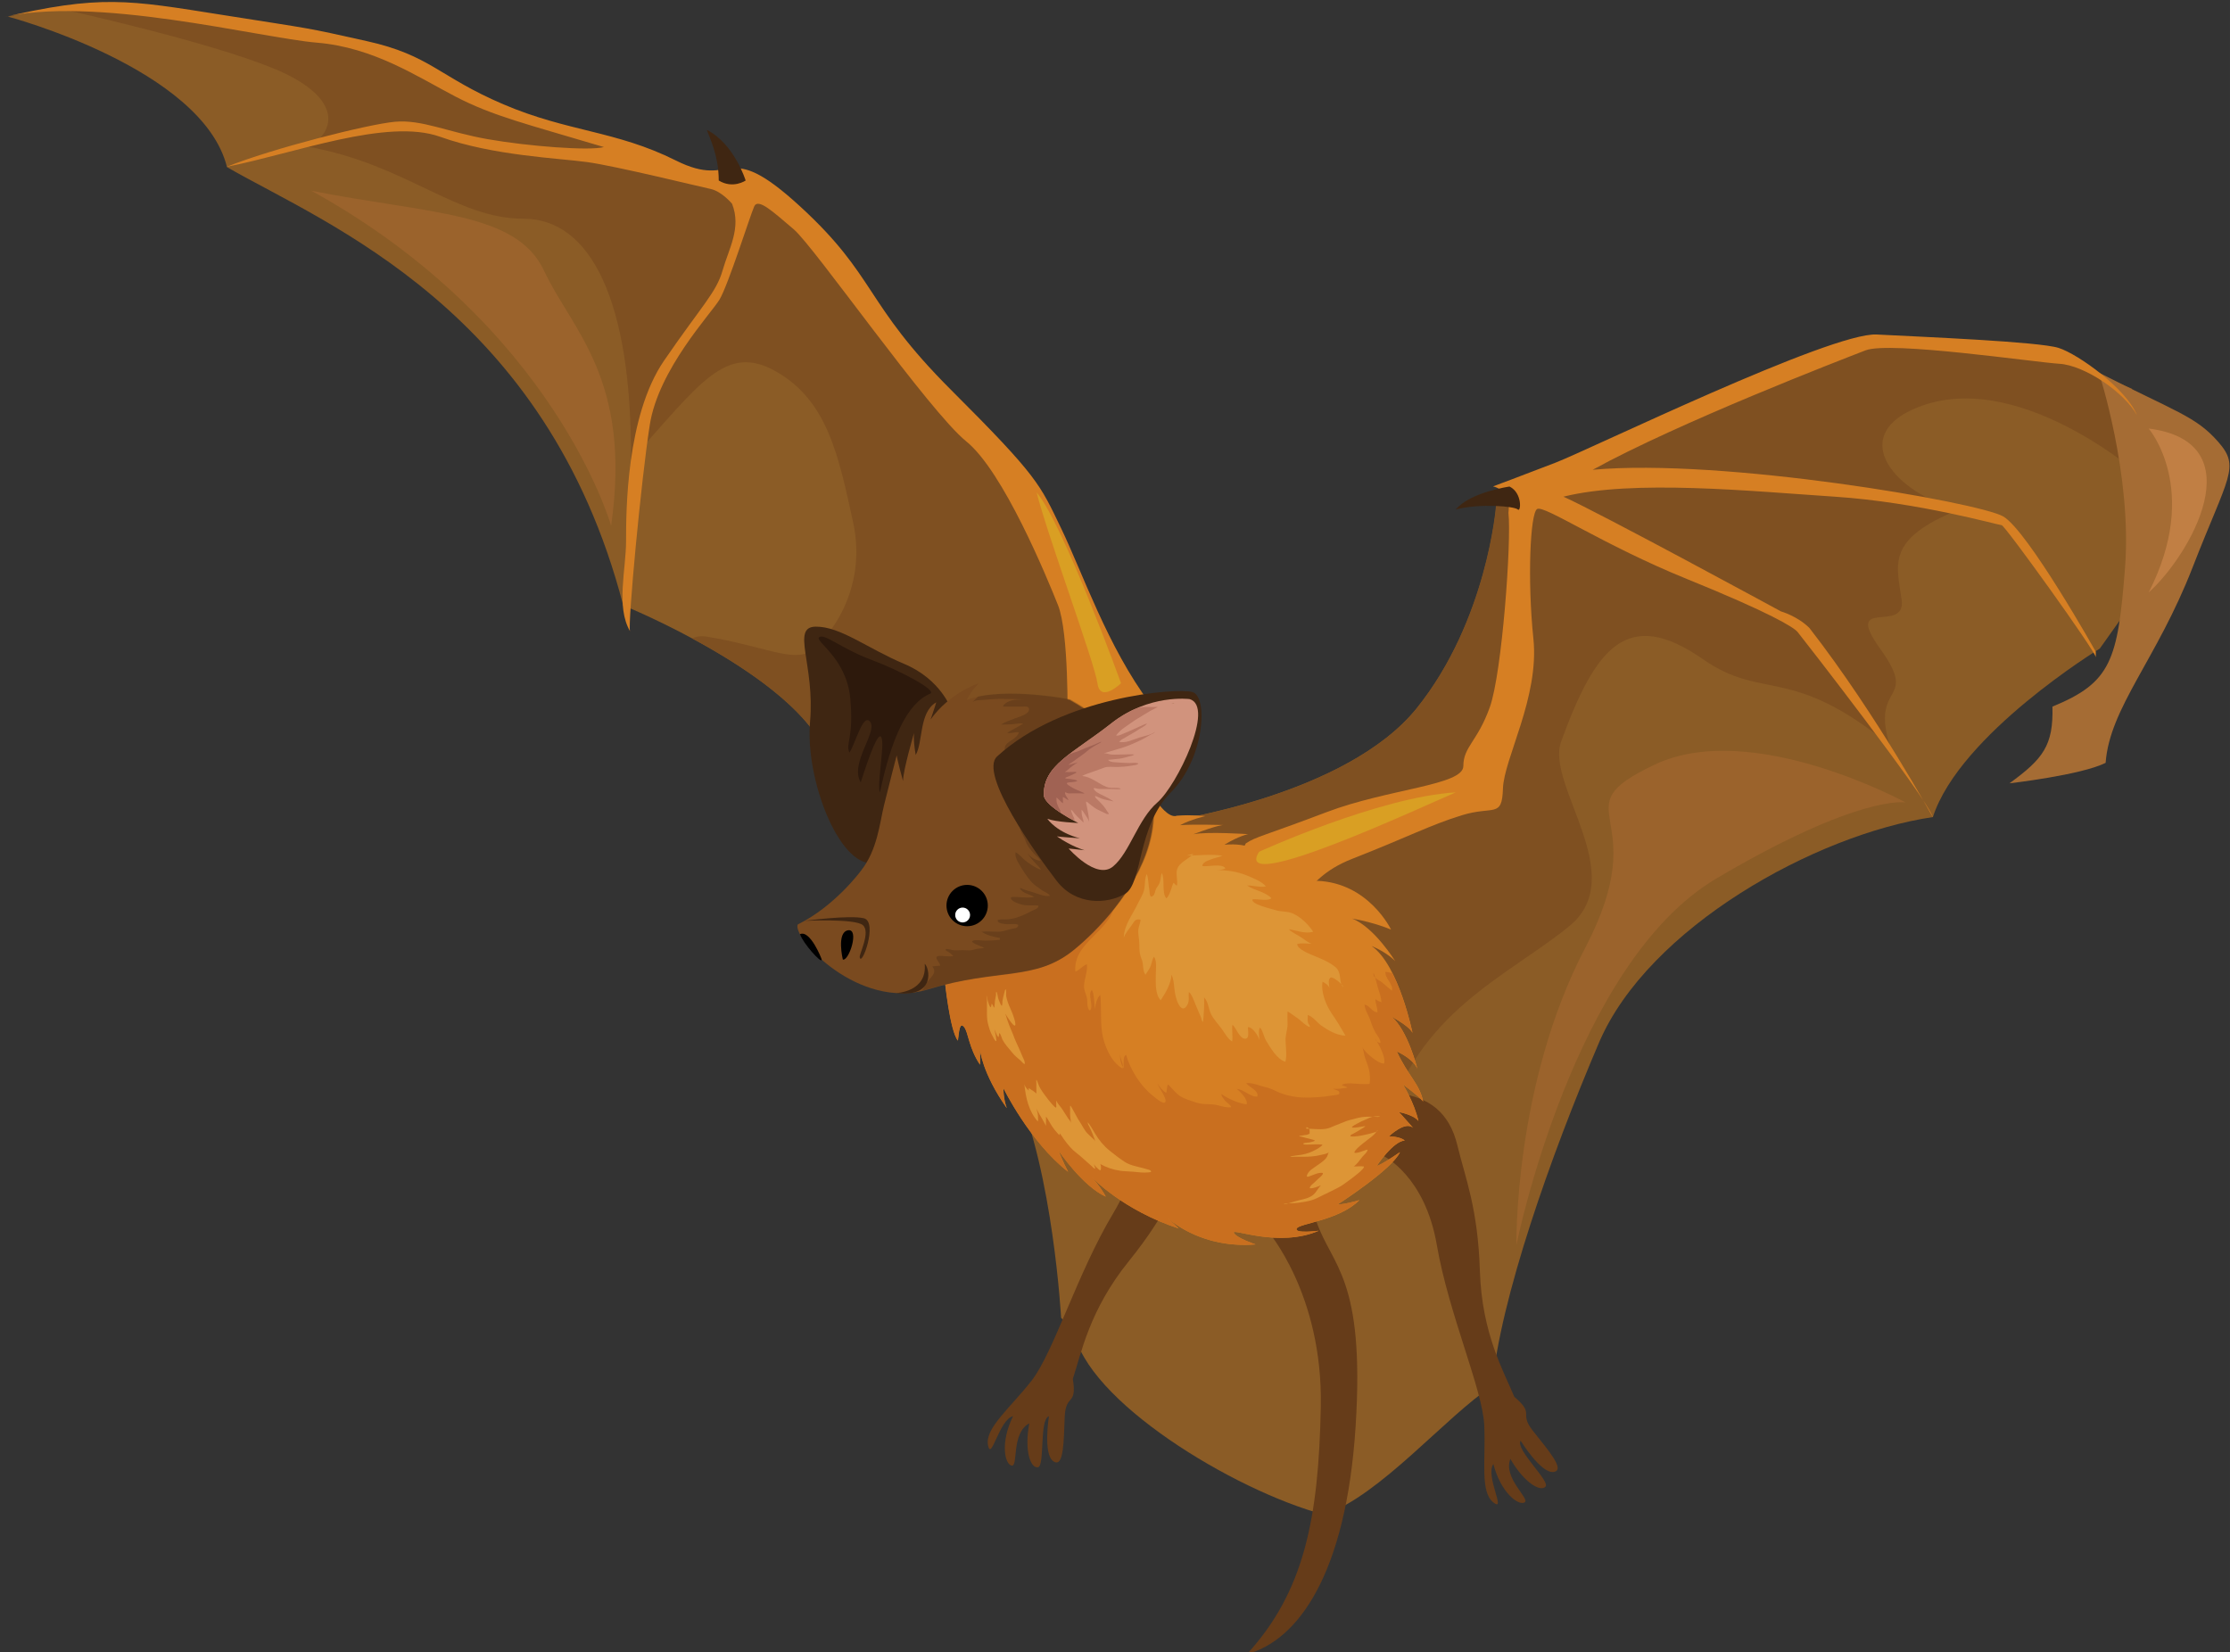 <?xml version="1.0" encoding="UTF-8" standalone="no"?>
<svg
   xmlns:dc="http://purl.org/dc/elements/1.1/"
   xmlns:cc="http://creativecommons.org/ns#"
   xmlns:rdf="http://www.w3.org/1999/02/22-rdf-syntax-ns#"
   xmlns:svg="http://www.w3.org/2000/svg"
   xmlns="http://www.w3.org/2000/svg"
   xmlns:sodipodi="http://sodipodi.sourceforge.net/DTD/sodipodi-0.dtd"
   xmlns:inkscape="http://www.inkscape.org/namespaces/inkscape"
   version="1.1"
   id="svg833"
   xml:space="preserve"
   width="109.406mm"
   height="81.053mm"
   viewBox="0 0 413.501 306.342"
   sodipodi:docname="bat.svg"
   inkscape:version="1.0.2-2 (e86c870879, 2021-01-15)"><rect x="0" y="0" width="413.501" height="306.342" fill="#333333" stroke="none"/><defs
     id="defs837"><clipPath
       clipPathUnits="userSpaceOnUse"
       id="clipPath851"><path
         d="M 0,1275.07 H 1064 V 0 H 0 Z"
         id="path849" /></clipPath><clipPath
       clipPathUnits="userSpaceOnUse"
       id="clipPath859"><path
         d="M 73.535,1204.75 H 1034.77 V 96.049 H 73.535 Z"
         id="path857" /></clipPath><clipPath
       clipPathUnits="userSpaceOnUse"
       id="clipPath887"><path
         d="M 510.829,1146.16 H 671.682 V 774.541 H 510.829 Z"
         id="path885" /></clipPath><clipPath
       clipPathUnits="userSpaceOnUse"
       id="clipPath911"><path
         d="M 665.585,1165.38 H 917.66 V 548.678 H 665.585 Z"
         id="path909" /></clipPath><clipPath
       clipPathUnits="userSpaceOnUse"
       id="clipPath1627"><path
         d="m 647.179,380.729 h 65.637 v -83.728 h -65.637 z"
         id="path1625" /></clipPath><clipPath
       clipPathUnits="userSpaceOnUse"
       id="clipPath1979"><path
         d="M 114.771,931.044 H 242.07 V 534.772 H 114.771 Z"
         id="path1977" /></clipPath><clipPath
       clipPathUnits="userSpaceOnUse"
       id="clipPath1995"><path
         d="M 229.294,772.883 H 305.26 V 291.643 H 229.294 Z"
         id="path1993" /></clipPath><clipPath
       clipPathUnits="userSpaceOnUse"
       id="clipPath2011"><path
         d="M 80.069,597.075 H 133.612 V 359.245 H 80.069 Z"
         id="path2009" /></clipPath></defs><sodipodi:namedview
     pagecolor="#ffffff"
     bordercolor="#666666"
     borderopacity="1"
     objecttolerance="10"
     gridtolerance="10"
     guidetolerance="10"
     inkscape:pageopacity="0"
     inkscape:pageshadow="2"
     inkscape:window-width="1920"
     inkscape:window-height="1017"
     id="namedview835"
     showgrid="false"
     inkscape:zoom="0.5647192"
     inkscape:cx="674.64033"
     inkscape:cy="654.05728"
     inkscape:window-x="-8"
     inkscape:window-y="-8"
     inkscape:window-maximized="1"
     inkscape:current-layer="g873"
     inkscape:document-rotation="0"
     units="mm" /><g
     id="g841"
     inkscape:groupmode="layer"
     inkscape:label="Bat animal "
     transform="matrix(1.333,0,0,-1.333,-34.693,1688.191)"><g
       id="g845"><g
         id="g847"
         clip-path="url(#clipPath851)"
         style="opacity:1"><g
           id="g853"><g
             id="g875"><g
               clip-path="url(#clipPath859)"
               opacity="0.5"
               id="g873" /></g></g><g
           id="g1545"
           transform="matrix(0.494,0,0,0.494,27.116,1264.154)"><path
             d="m 0,0 c 0,0 54.808,-14.548 61.713,-42.393 27.845,-16.038 89.931,-40.098 111.571,-123.409 0,0 48.37,-19.601 57.28,-41.876 8.91,-22.276 79.747,15.525 79.747,15.525 0,0 -6.682,39.719 -29.849,64.891 -23.166,25.169 -51.445,60.903 -59.7,71.504 -11.103,12.032 -18.376,10.025 -18.376,10.025 0,0 -19.046,0.891 -30.407,8.909 -31.41,9.802 -37.88,12.427 -55.467,21.383 C 106.488,-10.761 93.345,-6.53 63.495,-1.85 33.646,2.827 14.917,3.409 0,0"
             style="fill:#8b5c26;fill-opacity:1;fill-rule:nonzero;stroke:none"
             id="path1547" /></g><g
           id="g1549"
           transform="matrix(0.494,0,0,0.494,165.608,1201.312)"><path
             d="m 0,0 c -23.166,25.169 -51.445,60.902 -59.7,71.503 -11.103,12.033 -18.376,10.025 -18.376,10.025 0,0 -19.046,0.891 -30.407,8.91 -31.41,9.801 -37.88,12.427 -55.467,21.382 -10.024,4.681 -23.167,8.912 -53.017,13.592 -19.272,3.021 -33.892,4.322 -45.859,3.955 l 0.249,-0.646 c 0,0 38.498,-8.504 57.04,-16.109 18.542,-7.61 18.411,-17.073 9.919,-22.088 27.641,-5.013 41.427,-20.228 60.446,-20.228 19.017,0 30.565,-23.231 30.292,-67.968 19.628,21.85 26.762,33.068 41.024,24.845 14.262,-8.222 17.416,-23.434 21.545,-42.454 4.128,-19.018 -7.085,-32.805 -11.937,-36.132 -4.854,-3.328 -13.307,1.388 -29.286,4.021 -1.538,0.255 -2.921,0.063 -4.166,-0.481 14.518,-7.822 32.679,-19.736 37.803,-32.543 8.909,-22.276 79.746,15.524 79.746,15.524 0,0 -6.682,39.72 -29.849,64.892"
             style="fill:#7f5021;fill-opacity:1;fill-rule:nonzero;stroke:none"
             id="path1551" /></g><g
           id="g1553"
           transform="matrix(0.494,0,0,0.494,174.518,1166.221)"><path
             d="m 0,0 c 0,0 0.445,24.727 -2.673,32.524 -3.118,7.795 -15.37,37.647 -25.84,46.11 -10.469,8.464 -42.77,54.798 -48.56,59.699 -5.793,4.901 -10.025,8.91 -11.139,6.46 -1.114,-2.449 -7.351,-22.276 -9.802,-26.285 -2.449,-4.009 -17.151,-19.602 -19.602,-35.196 -2.45,-15.594 -6.238,-56.135 -5.57,-58.14 -4.008,6.907 -1.113,17.374 -1.113,25.395 0,8.021 0,35.194 10.693,50.789 10.693,15.593 14.702,19.156 16.483,25.395 1.782,6.236 5.346,11.951 2.674,18.784 0,0 -2.897,3.49 -6.014,4.161 -3.119,0.665 -26.731,6.458 -34.752,7.572 -8.018,1.114 -26.508,1.782 -41.432,7.127 -14.925,5.348 -40.988,-4.677 -60.145,-8.463 12.697,5.122 39.874,12.029 47.448,12.697 7.573,0.668 14.702,-2.898 26.062,-4.902 11.361,-2.004 28.736,-3.341 32.747,-2.227 -21.609,6.461 -31.188,8.688 -41.88,14.258 -10.692,5.568 -22.943,13.81 -38.982,15.146 -16.04,1.336 -63.264,13.589 -89.327,6.907 28.514,6.682 36.087,5.122 62.818,0.89 26.731,-4.234 22.499,-3.34 40.542,-7.352 18.044,-4.008 20.271,-10.023 38.537,-17.82 18.267,-7.798 31.633,-7.352 48.561,-15.816 16.931,-8.465 13.366,6.908 34.975,-12.92 21.605,-19.824 17.969,-27.176 42.51,-51.68 C -8.241,68.609 -7.796,66.604 -1.783,54.13 4.232,41.655 11.329,20.712 23.212,4.835 19.38,-3.563 3.788,-11.806 0,0"
             style="fill:#d67f23;fill-opacity:1;fill-rule:nonzero;stroke:none"
             id="path1555" /></g><g
           id="g1557"
           transform="matrix(0.494,0,0,0.494,188.598,1152.251)"><path
             d="m 0,0 c 0,0 50.119,7.127 69.946,31.854 19.825,24.728 22.29,56.899 22.29,56.899 l 75.946,35.323 c 0,0 17.376,12.923 38.538,10.693 21.163,-2.227 45.442,-4.9 45.442,-4.9 l 19.054,-8.146 6.786,-50.887 -15.815,-22.273 c 0,0 -39.43,-24.059 -47.001,-47.449 -33.192,-4.899 -80.194,-31.188 -94.005,-63.484 -13.813,-32.302 -27.845,-72.398 -30.073,-96.679 -13.367,-8.909 -31.186,-30.52 -47.224,-36.31 -25.841,6.906 -67.274,32.298 -70.615,51.902 l -3.566,3.564 c 0,0 -2.226,40.767 -12.92,64.823 C -35.642,-53.462 0,0 0,0"
             style="fill:#8b5c26;fill-opacity:1;fill-rule:nonzero;stroke:none"
             id="path1559" /></g><g
           id="g1561"
           transform="matrix(0.494,0,0,0.494,292.077,1209.496)"><path
             d="m 0,0 c 28.668,13.012 64.66,-19.018 64.66,-19.018 l 0.267,0.312 -3.268,24.501 -19.054,8.147 c 0,0 -24.279,2.672 -45.442,4.9 C -23.999,21.071 -41.375,8.149 -41.375,8.149 l -75.945,-35.323 c 0,0 -2.466,-32.171 -22.29,-56.9 -19.827,-24.726 -69.947,-31.853 -69.947,-31.853 0,0 -2.121,-3.184 -5.425,-8.287 11.807,-19.521 28.816,-46.036 30.091,-48.778 1.956,-4.213 27.01,-61.278 36.309,-28.874 9.3,32.404 34.398,42.161 51.83,56.311 17.432,14.151 -6.675,39.851 -2.223,52.036 9.627,26.333 18.512,38.179 40.022,23.154 16.761,-11.709 24.722,-1.425 52.508,-24.118 -5.496,17.722 8.347,11.756 -2.587,26.969 -10.936,15.216 7.367,4.038 5.94,14.021 -1.428,9.985 -4.412,16.934 15.919,25.237 C -5.353,-23.281 -17.529,-7.958 0,0"
             style="fill:#7f5021;fill-opacity:1;fill-rule:nonzero;stroke:none"
             id="path1563" /></g><g
           id="g1565"
           transform="matrix(0.494,0,0,0.494,218.527,1105.625)"><path
             d="m 0,0 c 0,0 11.564,-5.538 14.906,-24.949 3.341,-19.407 12.918,-40.791 13.365,-50.816 0.445,-10.024 -1.226,-18.711 2.562,-21.718 3.786,-3.006 -2.34,7.462 0,10.802 2.116,-8.131 7.128,-11.805 8.798,-10.802 1.672,1 -6.126,6.795 -4.009,12.252 4.009,-6.905 8.576,-9.357 9.912,-7.795 1.337,1.556 -8.575,10.466 -7.016,12.917 0,0 5.68,-9.245 9.244,-8.799 3.564,0.445 -1.671,6.348 -5.791,11.585 -4.121,5.234 0.797,4.464 -5.235,9.579 -2.895,7.016 -9.134,17.706 -9.691,35.417 -0.557,17.709 -4.12,26.176 -6.348,35.419 C 18.47,12.336 12.677,16.57 4.325,17.684 -4.028,18.798 -5.884,7.378 0,0"
             style="fill:#663c19;fill-opacity:1;fill-rule:nonzero;stroke:none"
             id="path1567" /></g><g
           id="g1569"
           transform="matrix(0.494,0,0,0.494,183.36,1111.855)"><path
             d="m 0,0 c 0,0 5.144,-11.746 -4.993,-28.631 -10.137,-16.885 -16.839,-39.334 -23.047,-47.223 -6.205,-7.884 -13.142,-13.374 -12.236,-18.121 0.906,-4.754 3.099,7.176 7.052,8.18 -3.705,-7.538 -2.305,-13.597 -0.385,-13.927 1.92,-0.332 -0.206,9.145 4.959,11.896 -1.47,-7.848 0.39,-12.684 2.421,-12.377 2.03,0.311 0.337,13.531 3.114,14.372 0,0 -1.726,-10.712 1.262,-12.7 2.991,-1.992 2.878,5.9 3.174,12.552 0.297,6.659 3.518,2.867 2.288,10.678 2.387,7.205 4.641,19.373 15.779,33.153 11.139,13.783 13.963,22.52 18.309,30.978 4.347,8.461 2.722,15.446 -2.878,21.739 C 9.216,16.866 0.356,9.431 0,0"
             style="fill:#663c19;fill-opacity:1;fill-rule:nonzero;stroke:none"
             id="path1571" /></g><g
           id="g1573"
           transform="matrix(0.494,0,0,0.494,202.274,1095.346)"><path
             d="m 0,0 c 0,0 15.74,-17.823 15.146,-49.603 -0.592,-31.778 -4.75,-52.273 -20.791,-69.796 14.257,3.862 27.921,22.277 30.594,64.155 2.673,41.878 -6.658,45.009 -11.053,57.701 C 9.505,15.146 0,0 0,0"
             style="fill:#663c19;fill-opacity:1;fill-rule:nonzero;stroke:none"
             id="path1575" /></g><g
           id="g1577"
           transform="matrix(0.494,0,0,0.494,317.992,1214.622)"><path
             d="M 0,0 C 0,0 9.382,-28.665 7.365,-54.872 5.35,-81.079 3.439,-87.257 -13.08,-94.035 c 0.288,-10.944 -2.594,-14.689 -12.097,-21.601 0,0 20.16,2.305 27.072,5.762 1.153,15.55 14.399,29.086 24.478,55.002 10.079,25.919 13.535,28.226 7.199,35.423 C 27.237,-12.249 21.766,-11.096 0,0"
             style="fill:#a56c34;fill-opacity:1;fill-rule:nonzero;stroke:none"
             id="path1579" /></g><g
           id="g1581"
           transform="matrix(0.494,0,0,0.494,199.329,1149.141)"><path
             d="m 0,0 c 0,0 -7.781,-12.792 7.516,-18.462 9.099,-2.899 6.594,7.913 22.42,14.11 15.824,6.197 21.892,9.497 30.858,12.265 8.967,2.773 11.341,-0.92 11.605,7.521 0.264,8.436 10.288,25.712 8.573,42.197 -1.714,16.483 -0.923,35.341 1.053,36.527 1.979,1.19 18.538,-10.116 42.15,-19.695 23.612,-9.579 30.073,-13.588 31.186,-14.925 1.114,-1.336 36.31,-46.558 38.093,-52.125 0.223,-0.669 -15.37,28.29 -34.752,53.239 -3.341,3.34 -8.019,4.677 -8.019,4.677 0,0 -51.234,27.848 -61.258,32.301 19.601,4.9 52.793,1.559 76.405,0 23.613,-1.559 46.111,-8.021 47.003,-8.021 0.891,0 26.507,-35.638 26.507,-37.2 v 1.562 c 0,0 -19.156,34.08 -26.062,38.09 -6.904,4.01 -79.078,16.485 -115.612,13.144 24.282,13.363 69.946,30.963 76.851,33.635 6.907,2.673 47.449,-3.34 54.578,-3.785 7.128,-0.446 18.265,-8.021 21.83,-14.48 -2.896,7.35 -16.485,17.181 -22.054,18.947 -5.568,1.768 -38.314,3.104 -51.234,3.775 -12.92,0.666 -80.639,-32.301 -90.44,-36.088 -9.801,-3.788 -17.597,-6.683 -17.597,-6.683 0,0 5.233,-0.891 4.342,-7.463 C 74.833,85.156 72.16,48.067 68.709,38.375 65.255,28.687 61.246,27.239 61.246,21.779 61.246,16.324 40.194,15.434 22.598,8.749 4.999,2.067 2.909,1.945 0,0"
             style="fill:#d67f23;fill-opacity:1;fill-rule:nonzero;stroke:none"
             id="path1583" /></g><g
           id="g1585"
           transform="matrix(0.494,0,0,0.494,157.449,1130.235)"><path
             d="m 0,0 c 0,0 1.419,-14.429 3.715,-17.271 0.328,2.952 0.548,5.248 1.749,3.828 1.203,-1.423 1.312,-5.904 4.481,-10.605 v 4.264 c 0,0 0.547,-6.559 7.541,-16.505 -0.982,2.513 -0.982,5.683 -0.982,5.683 0,0 7.433,-15.194 18.254,-23.61 -1.313,2.405 -2.733,6.01 -2.733,6.01 0,0 6.776,-10.053 13.334,-13.006 -1.421,2.733 -3.935,5.466 -3.935,5.466 0,0 8.746,-9.291 24.484,-14.43 l -3.496,3.28 c 0,0 9.07,-9.073 25.137,-7.76 0,0 -5.388,1.774 -6.131,3.257 -0.741,1.483 12.625,-4.305 23.911,0.592 0,0 -6.831,-0.891 -6.237,0.594 0.593,1.486 11.879,2.228 17.671,8.019 -4.604,-1.334 -6.088,-1.185 -6.088,-1.185 0,0 15.297,9.803 17.524,14.702 -5.643,-3.862 -6.535,-3.862 -6.535,-3.862 0,0 4.606,6.979 7.871,7.129 -1.336,1.187 -4.454,1.187 -4.454,1.187 0,0 4.604,4.454 6.831,2.376 -3.267,3.713 -4.011,4.455 -4.011,4.455 0,0 4.159,-0.742 5.495,-2.523 -1.189,5.195 -4.306,10.247 -4.306,10.247 0,0 4.306,-3.117 5.643,-4.752 -1.04,5.048 -4.306,7.278 -7.425,14.109 5.049,-2.379 5.792,-4.903 5.792,-4.903 0,0 -2.673,10.842 -7.278,14.702 5.941,-3.267 5.941,-4.753 5.941,-4.753 0,0 -3.863,19.305 -11.584,24.653 4.603,-1.931 6.682,-4.307 6.682,-4.307 0,0 -5.938,9.653 -12.177,12.029 6.684,-1.186 10.989,-3.121 10.989,-3.121 0,0 -6.295,13.235 -20.893,13.745 -14.598,0.514 -11.778,11.354 -26.034,10.167 4.158,2.524 6.683,2.971 6.683,2.971 0,0 -11.349,0.776 -15.411,-0.022 6.94,2.631 8.414,2.598 8.414,2.598 0,0 -8.597,0.246 -12.161,-0.052 2.972,1.632 7.125,2.56 7.125,2.56 0,0 -3.907,0.442 -8.015,0.115 -2.377,-0.89 -5.493,3.754 -5.493,3.754 z"
             style="fill:#d67f23;fill-opacity:1;fill-rule:nonzero;stroke:none"
             id="path1587" /></g><g
           id="g1589"
           transform="matrix(0.494,0,0,0.494,217.552,1121.605)"><path
             d="M 0,0 C -0.147,0.244 -0.284,0.467 -0.41,0.655 -0.353,0.381 -0.196,0.173 0,0"
             style="fill:#c96f1f;fill-opacity:1;fill-rule:nonzero;stroke:none"
             id="path1591" /></g><g
           id="g1593"
           transform="matrix(0.494,0,0,0.494,181.821,1120.074)"><path
             d="M 0,0 C -0.097,-1.194 0.122,-3.021 0.817,-4.148 0.894,-2.777 -0.137,-1.437 0,0"
             style="fill:#c96f1f;fill-opacity:1;fill-rule:nonzero;stroke:none"
             id="path1595" /></g><g
           id="g1597"
           transform="matrix(0.494,0,0,0.494,222.504,1122.747)"><path
             d="M 0,0 C 0.011,-0.061 0.02,-0.1 0.02,-0.1 0.02,-0.1 0.018,-0.065 0,0"
             style="fill:#c96f1f;fill-opacity:1;fill-rule:nonzero;stroke:none"
             id="path1599" /></g><g
           id="g1601"
           transform="matrix(0.494,0,0,0.494,220.754,1106.198)"><path
             d="m 0,0 c -5.644,-3.862 -6.535,-3.862 -6.535,-3.862 0,0 4.605,6.979 7.871,7.129 C 0,4.454 -3.118,4.454 -3.118,4.454 c 0,0 4.603,4.454 6.831,2.376 -3.268,3.713 -4.011,4.455 -4.011,4.455 0,0 4.158,-0.742 5.495,-2.523 -1.189,5.195 -4.306,10.247 -4.306,10.247 0,0 4.306,-3.117 5.643,-4.752 -1.04,5.048 -4.306,7.278 -7.426,14.109 5.05,-2.38 5.792,-4.903 5.792,-4.903 0,0 -2.672,10.842 -7.277,14.702 5.086,-2.796 5.815,-4.284 5.921,-4.653 -0.2,0.967 -2.087,9.784 -5.661,16.871 -0.619,0.158 -1.255,0.291 -1.921,0.403 -0.322,-1.766 2.39,-3.629 1.79,-5.36 -0.951,0.749 -1.807,1.608 -2.773,2.361 -0.515,0.403 -1.37,0.782 -1.917,1.307 0.252,-0.886 0.463,-1.808 0.717,-2.66 0.446,-1.488 0.92,-2.667 1.047,-4.216 -0.597,0.179 -1.227,0.46 -1.713,0.865 -0.02,-1.221 0.618,-2.405 0.582,-3.718 -1.577,0.003 -2.172,2.012 -3.657,2.149 0.164,-1.622 1.264,-3.129 1.746,-4.664 0.379,-1.208 0.793,-2.206 1.429,-3.307 0.4,-0.691 1.492,-1.973 1.295,-2.838 -0.366,0.092 -0.724,0.255 -0.992,0.495 1.037,-1.731 2.471,-4.614 2.067,-6.243 -1.491,-0.304 -5.683,3.283 -6.213,4.727 0.369,-0.782 0.428,-1.638 0.64,-2.469 0.329,-1.294 0.925,-2.496 1.251,-3.785 0.334,-1.313 0.423,-2.872 0.22,-4.222 -0.771,-0.117 -1.605,-0.042 -2.39,-0.042 -1.341,0 -4.306,0.563 -5.447,-0.275 0.446,-0.315 1.214,-0.351 1.544,-0.754 -1.334,-0.215 -2.647,-0.412 -4.005,-0.313 0.597,-0.358 2.071,-0.411 1.747,-1.356 -0.157,-0.453 -1.41,-0.428 -1.974,-0.525 -2.62,-0.455 -5.246,-0.623 -7.893,-0.589 -2.622,0.034 -5.804,0.72 -8.119,1.9 -0.935,0.474 -1.832,0.804 -2.855,1.043 -1.73,0.403 -3.58,1.328 -5.385,1.098 0.788,-1.052 3.749,-2.131 3.142,-3.758 -1.816,-0.223 -3.808,2.041 -5.788,2.148 1.004,-0.757 3.202,-2.942 2.812,-4.336 -2.206,0.184 -5.391,1.654 -7.146,2.918 0.042,-0.713 0.616,-1.322 1.047,-1.865 0.41,-0.513 1.641,-1.257 1.741,-1.839 -0.956,-0.27 -2.691,0.233 -3.632,0.492 -2.003,0.556 -4.118,0.09 -6.132,0.771 -1.421,0.481 -3.225,0.967 -4.484,1.756 -1.428,0.895 -2.327,2.195 -3.503,3.353 -0.433,-0.288 -0.281,-1.747 -0.564,-2.329 -0.753,0.28 -2.091,1.876 -2.434,2.662 0.108,-0.96 3.093,-4.727 2.064,-5.416 -0.699,-0.467 -3.089,1.69 -3.64,2.133 -3.29,2.641 -6.133,7.21 -7.25,11.262 -1.06,-0.237 -0.598,-2.878 -0.738,-3.73 -0.081,0.101 -0.155,0.218 -0.225,0.333 -0.008,-0.138 -0.014,-0.277 -0.049,-0.419 -3.295,1.753 -5.336,6.818 -5.805,10.275 -0.467,3.442 -0.099,6.992 -0.474,10.437 -0.903,-0.626 -1.392,-2.869 -1.595,-3.978 -0.003,0.906 -0.184,4.927 -0.805,5.373 -1.28,-1.213 0.684,-4.619 -0.539,-5.809 -0.961,0.819 -0.596,2.568 -0.838,3.655 -0.291,1.302 -0.85,1.998 -0.803,3.385 0.07,2.03 1.087,3.97 0.788,6.037 -1.218,-0.479 -2.033,-1.643 -3.222,-2.093 -0.842,8.704 11.329,11.722 11.159,20.445 l -13.879,5.799 -34.111,-28.38 c 0,0 1.419,-14.429 3.715,-17.272 0.328,2.952 0.547,5.248 1.749,3.828 1.203,-1.422 1.312,-5.903 4.481,-10.604 v 4.264 c 0,0 0.547,-6.559 7.541,-16.505 -0.982,2.512 -0.982,5.682 -0.982,5.682 0,0 7.433,-15.193 18.254,-23.609 -1.313,2.405 -2.733,6.01 -2.733,6.01 0,0 6.776,-10.053 13.334,-13.006 -1.421,2.732 -3.935,5.466 -3.935,5.466 0,0 8.746,-9.291 24.484,-14.43 l -3.318,3.11 c 1.281,-1.184 10.131,-8.8 24.959,-7.59 0,0 -5.388,1.774 -6.131,3.256 -0.741,1.484 12.625,-4.304 23.911,0.593 0,0 -6.831,-0.891 -6.237,0.594 0.592,1.486 11.878,2.227 17.67,8.018 -4.603,-1.334 -6.087,-1.184 -6.087,-1.184 0,0 15.296,9.803 17.524,14.702"
             style="fill:#c96f1f;fill-opacity:1;fill-rule:nonzero;stroke:none"
             id="path1603" /></g><g
           id="g1605"
           transform="matrix(0.494,0,0,0.494,217.328,1130.441)"><path
             d="M 0,0 C -0.137,0.479 -0.283,0.951 -0.462,1.387 -0.624,0.81 -0.386,0.369 0,0"
             style="fill:#c96f1f;fill-opacity:1;fill-rule:nonzero;stroke:none"
             id="path1607" /></g><g
           id="g1609"
           transform="matrix(0.494,0,0,0.494,158.33,1167.819)"><path
             d="m 0,0 c 0,0 -2.83,8.369 -13.2,12.729 -10.371,4.361 -18.032,10.607 -24.986,10.49 -6.955,-0.118 -0.116,-10.728 -1.531,-26.756 -1.415,-16.027 8.012,-40.426 17.559,-39.834 C -12.611,-42.781 0,0 0,0"
             style="fill:#3f2612;fill-opacity:1;fill-rule:nonzero;stroke:none"
             id="path1611" /></g><g
           id="g1613"
           transform="matrix(0.494,0,0,0.494,155.421,1169.971)"><path
             d="m 0,0 c 2.04,0.856 -8.132,6.364 -16.617,9.548 -8.487,3.183 -13.083,7.423 -14.616,6.364 -1.532,-1.061 7.661,-5.775 8.721,-17.207 1.062,-11.432 -1.413,-12.611 -0.234,-15.322 1.766,2.711 3.888,11.434 5.892,8.604 2.003,-2.83 -5.892,-11.667 -2.711,-16.97 2.357,7.307 5.067,14.966 5.892,12.493 0.825,-2.477 -1.415,-13.437 -0.472,-15.323 C -10.963,-12.609 -6.483,-2.707 0,0"
             style="fill:#2d190c;fill-opacity:1;fill-rule:nonzero;stroke:none"
             id="path1615" /></g><g
           id="g1617"
           transform="matrix(0.494,0,0,0.494,145.779,1145.322)"><path
             d="m 0,0 c 0,0 -7.314,-9.967 -17.781,-15.098 -1.677,-3.518 16.943,-24.322 36.739,-18.281 19.795,6.04 29.978,2.17 40.933,11.076 12.582,10.229 44.119,44.953 -1.175,70.453 0,0 -18.455,3.69 -28.855,0 1.007,2.348 3.355,4.699 3.355,4.699 0,0 -8.221,-2.686 -13.587,-10.235 0,0 1.259,3.609 1.593,4.834 -4.902,-2.785 -3.676,-11.25 -5.792,-14.814 -0.78,4.677 -0.446,6.236 -0.446,6.236 0,0 -3.119,-10.58 -3.119,-13.589 -1.671,6.126 -1.78,7.242 -1.78,7.242 0,0 -2.341,-9.022 -3.565,-14.036 C 5.294,13.478 4.675,5.89 0,0"
             style="fill:#7a4a1f;fill-opacity:1;fill-rule:nonzero;stroke:none"
             id="path1619" /></g><g
           id="g1621"
           transform="matrix(0.494,0,0,0.494,-165.554,981.902)"><g
             id="g1623" /><g
             id="g1635"><g
               clip-path="url(#clipPath1627)"
               opacity="0.3"
               id="g1633"><g
                 transform="translate(689.198,379.093)"
                 id="g1631"><path
                   d="m 0,0 c 0,0 -15.396,3.073 -25.988,0.797 l -1.562,-1.588 c 0.74,0.598 1.885,0.568 2.779,0.615 1.712,0.087 3.342,0.333 5.072,0.33 2.265,-0.002 4.523,-0.091 6.777,-0.162 -1.58,-0.086 -3.241,0.079 -4.701,-0.717 -0.422,-0.231 -1.298,-0.755 -1.298,-1.3 1.897,-0.063 3.787,-0.016 5.683,0 0.646,0.008 1.513,0.149 1.625,-0.715 0.185,-1.449 -3.121,-2.27 -4.045,-2.633 -1.278,-0.504 -2.687,-0.937 -3.828,-1.725 1.036,0.037 2.066,0.018 3.102,0.092 1.007,0.069 2.15,0.361 3.154,0.223 -1.45,-0.993 -3.069,-1.69 -4.54,-2.633 1.093,-0.278 2.237,0.343 3.287,0.125 -0.487,-1.64 -2.374,-2.153 -3.469,-3.285 -0.801,-0.828 -0.396,-2.021 -0.522,-3.098 -0.138,-1.181 -0.678,-2.774 -0.041,-3.906 0.467,-0.833 1.637,-1.289 2.438,-1.695 1.705,-0.868 3.474,-1.612 5.155,-2.526 2.7,-1.468 4.347,-3.773 5.485,-6.563 0.257,-0.634 0.688,-1.798 0.25,-2.407 -0.563,-0.78 -2.005,-0.531 -2.84,-0.597 -0.201,-0.726 0.197,-1.396 0.35,-2.088 0.25,-1.124 -0.469,-0.975 -1.44,-0.836 -2.096,0.297 -3.998,1.141 -5.846,2.136 -0.1,-0.539 0.191,-0.962 0.467,-1.397 0.346,-0.548 0.343,-0.967 0.573,-1.546 0.276,-0.702 0.761,-1.394 1.075,-2.098 0.212,-0.483 0.362,-1.017 0.588,-1.484 0.482,-0.997 1.343,-1.967 2.067,-2.806 0.505,-0.583 1.518,-1.226 1.803,-1.951 -1.158,-0.009 -3.071,1.118 -3.623,2.164 0.421,-1.078 1.45,-1.948 2.165,-2.837 0.451,-0.561 1.32,-1.211 1.573,-1.874 -1.733,0.602 -3.4,1.763 -4.795,2.942 -0.598,0.506 -1.612,1.784 -2.351,1.954 -0.162,-1.28 0.408,-2.301 1.053,-3.372 1.1,-1.833 2.206,-3.668 3.709,-5.225 0.745,-0.769 1.718,-1.32 2.563,-1.975 0.599,-0.461 2.126,-0.982 2.367,-1.677 -1.681,-0.259 -3.411,0.646 -5,1.088 -0.811,0.223 -1.591,0.45 -2.378,0.749 -0.365,0.136 -0.708,0.378 -1.113,0.356 0.722,-1.533 2.817,-1.653 4.049,-2.5 -2.073,-0.45 -4.401,0.184 -6.516,-0.043 -0.437,-1.093 2.36,-1.939 3.122,-2.124 1.482,-0.355 3.064,-0.052 4.55,-0.243 0.301,-0.783 -1.273,-1.216 -1.763,-1.48 -1.646,-0.891 -3.548,-1.789 -5.379,-2.175 -0.848,-0.178 -1.451,-0.26 -2.335,-0.247 -0.529,0.009 -1.639,0.101 -2.014,-0.303 0.254,-0.909 1.66,-0.917 2.409,-1.03 0.777,-0.115 2.86,0.27 3.457,-0.223 0,-1.003 -1.31,-0.985 -1.988,-1.139 -1.263,-0.291 -2.301,-0.755 -3.635,-0.776 -1.546,-0.024 -3.191,0.194 -4.716,-0.01 1.517,-1.015 3.34,-1.439 5.117,-1.737 0.063,-0.171 0.072,-0.373 0,-0.543 -1.373,-0.139 -2.701,-0.218 -4.083,-0.218 -0.976,-0.002 -2.441,0.286 -3.38,0.008 -1.506,-0.443 2.833,-1.802 3.09,-2.014 -0.491,-0.223 -1.059,-0.179 -1.582,-0.237 -0.666,-0.07 -1.253,-0.325 -1.893,-0.432 -0.803,-0.136 -1.766,0 -2.571,0 -0.961,0 -2.016,-0.13 -2.958,0.035 -0.662,0.115 -1.152,0.358 -1.837,0.257 -0.088,-0.509 0.427,-0.593 0.824,-0.836 0.521,-0.318 0.926,-0.721 1.333,-1.174 -0.668,-0.063 -1.37,-0.019 -2.043,-0.016 -0.522,0.003 -2.162,0.304 -2.575,-0.082 -0.66,-0.618 1,-1.75 0.858,-2.575 -0.696,-0.019 -1.476,-0.098 -2.169,-0.191 1.07,-1.311 0.399,-2.273 -0.597,-3.397 -0.47,-0.528 -0.987,-1.037 -1.339,-1.66 -0.246,-0.436 -0.352,-0.951 -0.662,-1.344 -0.158,-0.2 -0.359,-0.356 -0.574,-0.498 0.751,0.154 1.505,0.332 2.262,0.563 19.795,6.04 29.978,2.17 40.933,11.076 C 13.757,-60.225 45.294,-25.5 0,0"
                   style="fill:#3f2612;fill-opacity:1;fill-rule:nonzero;stroke:none"
                   id="path1629" /></g></g></g></g><g
           id="g1637"
           transform="matrix(0.494,0,0,0.494,143.268,1132.981)"><path
             d="M 0,0 C 0,0 -1.843,7.659 1.453,8.24 4.75,8.819 1.745,-0.484 0,0"
             style="fill:#000000;fill-opacity:1;fill-rule:nonzero;stroke:none"
             id="path1639" /></g><g
           id="g1641"
           transform="matrix(0.494,0,0,0.494,145.613,1133.316)"><path
             d="m 0,0 c 0.505,-3.022 5.234,9.986 1.165,10.953 -4.074,0.973 -16.711,-0.734 -16.711,-0.734 0,0 14.135,0.706 16.415,-1.187 C 3.149,7.142 -0.145,0.871 0,0"
             style="fill:#3f2612;fill-opacity:1;fill-rule:nonzero;stroke:none"
             id="path1643" /></g><g
           id="g1645"
           transform="matrix(0.494,0,0,0.494,140.333,1132.972)"><path
             d="M 0,0 C -0.002,0.23 -3.266,8.486 -6.126,7.169 -5.343,4.714 0.01,-1.342 0,0"
             style="fill:#000000;fill-opacity:1;fill-rule:nonzero;stroke:none"
             id="path1647" /></g><g
           id="g1649"
           transform="matrix(0.494,0,0,0.494,163.435,1140.495)"><path
             d="m 0,0 c 0,-3.215 -2.605,-5.821 -5.818,-5.821 -3.215,0 -5.821,2.606 -5.821,5.821 0,3.212 2.606,5.817 5.821,5.817 C -2.605,5.817 0,3.212 0,0"
             style="fill:#000000;fill-opacity:1;fill-rule:nonzero;stroke:none"
             id="path1651" /></g><g
           id="g1653"
           transform="matrix(0.494,0,0,0.494,160.966,1139.178)"><path
             d="m 0,0 c 0,-1.158 -0.938,-2.095 -2.094,-2.095 -1.155,0 -2.093,0.937 -2.093,2.095 0,1.155 0.938,2.093 2.093,2.093 C -0.938,2.093 0,1.155 0,0"
             style="fill:#ffffff;fill-opacity:1;fill-rule:nonzero;stroke:none"
             id="path1655" /></g><g
           id="g1657"
           transform="matrix(0.494,0,0,0.494,164.732,1161.242)"><path
             d="m 0,0 c -5.327,-4.885 11.314,-27.931 16.735,-35.003 5.423,-7.074 14.23,-6.613 19.253,-3.721 5.027,2.893 3.376,19.044 12.923,28.586 9.545,9.546 10.607,27.106 6.011,28.284 C 50.324,19.323 18.387,16.855 0,0"
             style="fill:#3f2612;fill-opacity:1;fill-rule:nonzero;stroke:none"
             id="path1659" /></g><g
           id="g1661"
           transform="matrix(0.494,0,0,0.494,191.503,1169.214)"><path
             d="m 0,0 c 0,0 -11.432,1.529 -22.039,-6.837 -10.608,-8.369 -19.447,-11.809 -18.976,-20.461 0.591,-3.11 9.664,-7.588 9.664,-7.588 0,0 -6.246,0.239 -8.72,1.18 3.3,-4.245 9.193,-5.49 9.193,-5.49 0,0 -6.129,0.419 -6.483,0.537 4.243,-2.947 7.778,-3.891 7.778,-3.891 l -4.477,0.475 c 0,0 7.779,-8.959 12.492,-5.069 4.714,3.89 6.975,13.253 12.494,18.033 C -3.558,-24.332 7.22,-2.04 0,0"
             style="fill:#d1937d;fill-opacity:1;fill-rule:nonzero;stroke:none"
             id="path1663" /></g><g
           id="g1665"
           transform="matrix(0.494,0,0,0.494,236.007,1198.781)"><path
             d="m 0,0 c 0,0 -11.026,-1.56 -15.148,-6.459 6.905,1.781 16.596,0.89 17.487,0 C 3.229,-7.35 3.675,-1.782 0,0"
             style="fill:#3f2612;fill-opacity:1;fill-rule:nonzero;stroke:none"
             id="path1667" /></g><g
           id="g1669"
           transform="matrix(0.494,0,0,0.494,129.748,1241.349)"><path
             d="M 0,0 C 0,0 -3.118,10.248 -10.914,14.259 -10.469,12.698 -7.573,7.353 -7.573,0 -3.563,-2.447 0,0 0,0"
             style="fill:#3f2612;fill-opacity:1;fill-rule:nonzero;stroke:none"
             id="path1671" /></g><g
           id="g1673"
           transform="matrix(0.494,0,0,0.494,150.69,1128.326)"><path
             d="M 0,0 C 0,0 8.796,0.256 8.028,8.219 9.291,7.338 11.413,-1.358 0,0"
             style="fill:#3f2612;fill-opacity:1;fill-rule:nonzero;stroke:none"
             id="path1675" /></g><g
           id="g1677"
           transform="matrix(0.494,0,0,0.494,189.416,1168.584)"><path
             d="M 0,0 C -0.259,0.018 -0.531,-0.006 -0.803,-0.045 -0.514,-0.058 -0.225,-0.065 0,0"
             style="fill:#7a4a1f;fill-opacity:1;fill-rule:nonzero;stroke:none"
             id="path1679" /></g><g
           id="g1681"
           transform="matrix(0.494,0,0,0.494,182.344,1165.187)"><path
             d="M 0,0 C 1.472,0.998 2.863,2.087 4.412,2.977 5.794,3.771 7.119,4.69 8.548,5.393 8.898,5.562 9.249,5.77 9.61,5.945 7.795,5.835 5.953,6.123 4.182,5.71 3.987,5.662 3.796,5.603 3.603,5.55 1.286,4.544 -1.122,3.189 -3.491,1.318 -14.1,-7.051 -22.938,-10.49 -22.467,-19.143 c 0.426,-2.242 5.252,-5.19 7.917,-6.663 0.231,-0.029 0.461,-0.062 0.694,-0.09 0.011,0.386 -0.314,0.874 -0.445,1.225 -0.215,0.57 -0.49,1.096 -0.555,1.711 0.453,-0.327 0.814,-0.889 1.179,-1.311 0.717,-0.83 1.583,-1.55 2.336,-2.351 0.053,0.494 -0.17,1.06 -0.307,1.526 -0.207,0.702 -0.209,1.386 -0.237,2.117 0.367,-0.351 0.633,-0.78 0.897,-1.215 0.421,-0.698 1.054,-1.467 1.271,-2.248 -0.122,0.775 -0.114,1.535 -0.283,2.321 -0.155,0.728 -0.267,1.468 -0.41,2.198 -0.077,0.396 -0.268,0.799 -0.168,1.211 0.236,0.003 0.496,-0.285 0.677,-0.434 0.515,-0.428 1.037,-0.847 1.585,-1.238 0.845,-0.602 1.863,-0.985 2.79,-1.459 0.373,-0.191 0.907,-0.548 1.333,-0.341 -0.05,0.265 -0.269,0.451 -0.418,0.666 -0.358,0.519 -0.632,1.042 -1.045,1.53 -0.556,0.661 -1.159,1.259 -1.779,1.857 -0.264,0.255 -0.766,0.616 -0.612,1.01 0.53,-0.129 1.087,-0.469 1.607,-0.677 1.162,-0.466 2.381,-0.568 3.584,-0.869 -0.941,0.654 -2.034,1.247 -3.076,1.731 -0.691,0.32 -2.408,1.048 -2.547,1.998 0.255,0.091 0.587,-0.041 0.863,-0.098 0.435,-0.091 0.808,-0.136 1.263,-0.136 1.015,0.005 2.032,0.003 3.046,0.003 0.792,-0.003 1.73,-0.137 2.502,0.018 -0.267,0.259 -0.83,0.285 -1.183,0.304 -0.951,0.055 -1.876,-0.105 -2.789,0.241 -2.348,0.886 -4.346,2.904 -6.959,3.091 0.894,0.506 1.885,0.807 2.856,1.138 1.147,0.385 2.266,0.851 3.409,1.244 1.059,0.37 2.34,0.148 3.45,0.168 1.488,0.029 2.981,0.128 4.443,0.409 0.289,0.055 1.405,0.16 1.597,0.451 0.163,0.253 0.089,0.151 -0.243,0.236 -0.612,0.153 -1.435,0.013 -2.059,0.02 -1.032,0.01 -2.065,0.05 -3.091,0.142 -0.728,0.065 -2.545,0 -3.021,0.749 1.049,0.105 2.108,0.199 3.153,0.322 0.948,0.114 1.887,0.422 2.806,0.666 0.385,0.102 1.083,0.194 1.394,0.516 -1.017,0.123 -2.104,0.008 -3.126,0.008 -1.1,0.003 -2.227,-0.084 -3.325,-0.013 -0.665,0.044 -1.525,0.472 -2.176,0.336 1.437,0.405 2.843,0.882 4.28,1.275 2.132,0.582 4.124,1.467 6.122,2.413 0.969,0.456 1.86,1.043 2.802,1.546 0.448,0.236 1.009,0.416 1.321,0.841 C 7.59,-1.983 5.793,-2.242 4.331,-2.701 2.491,-3.277 0.706,-4.302 -1.308,-3.896 c 0.154,0.124 0.293,0.298 0.441,0.43 0.421,0.379 0.934,0.573 1.43,0.872 1.234,0.739 2.54,1.415 3.721,2.24 0.658,0.459 1.894,0.915 2.252,1.66 C 5.218,0.823 3.95,0.17 2.664,-0.387 1.61,-0.844 0.541,-1.333 -0.521,-1.763 -0.894,-1.915 -1.686,-2.273 -2.155,-2.086 -1.558,-1.314 -0.807,-0.547 0,0"
             style="fill:#ba7965;fill-opacity:1;fill-rule:nonzero;stroke:none"
             id="path1683" /></g><g
           id="g1685"
           transform="matrix(0.494,0,0,0.494,174.735,1157.182)"><path
             d="m 0,0 c -0.129,0.097 -0.669,0.433 -0.61,0.66 0.078,0.304 1.338,0.276 1.586,0.314 0.435,0.068 1.011,0.11 1.393,0.362 -0.447,0.304 -1.015,0.346 -1.534,0.445 -0.43,0.084 -0.852,0.108 -1.287,0.142 -0.187,0.015 -0.557,0.015 -0.646,0.235 0.154,0.145 0.369,0.192 0.554,0.273 0.375,0.163 0.745,0.322 1.124,0.465 0.377,0.145 0.711,0.345 1.069,0.518 0.19,0.091 0.379,0.104 0.385,0.296 0.006,0.152 0.008,0.06 -0.08,0.115 -0.156,0.097 -0.789,0 -0.978,0 -0.7,-0.003 -1.417,-0.048 -2.117,0.002 0.116,0.168 0.346,0.258 0.507,0.375 0.357,0.265 0.665,0.587 1.013,0.862 C 1.037,5.58 1.757,6.12 2.465,6.565 2.084,6.403 1.652,6.321 1.255,6.212 0.771,6.078 0.288,5.902 -0.204,5.795 0.124,6.136 0.593,6.393 0.974,6.662 1.917,7.33 2.855,8.006 3.79,8.683 4.292,9.05 4.771,9.427 5.239,9.83 c 0.516,0.446 1.114,0.781 1.677,1.16 0.716,0.481 1.558,0.803 2.251,1.309 C 8.937,12.346 8.664,12.215 8.454,12.128 7.943,11.921 7.448,11.67 6.937,11.46 6.129,11.127 5.302,10.847 4.492,10.517 3.771,10.224 3.08,9.841 2.342,9.586 1.634,9.343 0.905,9.165 0.21,8.882 0.132,8.85 0.057,8.819 -0.018,8.784 -4.495,5.316 -7.331,2.059 -7.059,-2.933 c 0.28,-1.466 2.442,-3.233 4.649,-4.692 0.006,0.13 0.019,0.268 0.001,0.385 -0.05,0.353 -0.347,0.663 -0.486,0.993 -0.203,0.487 -0.502,1.045 -0.584,1.567 -0.066,0.429 -0.104,0.909 -0.057,1.341 0.644,-0.484 1.123,-1.165 1.798,-1.635 0.094,0.184 0.021,0.572 0.021,0.784 0,0.269 -0.088,0.76 0.043,0.996 0.491,-0.291 0.96,-0.639 1.45,-0.922 0.071,0.266 -0.348,0.777 -0.476,0.984 -0.242,0.394 -0.498,0.781 -0.42,1.264 0.218,-0.053 0.444,-0.182 0.663,-0.255 0.383,-0.131 0.826,-0.07 1.228,-0.07 0.845,0.002 1.689,0.002 2.532,0.002 0.168,0 0.915,-0.121 1.033,0.052 -0.8,0.396 -1.653,0.684 -2.459,1.073 C 1.233,-0.756 0.58,-0.423 0,0"
             style="fill:#a06253;fill-opacity:1;fill-rule:nonzero;stroke:none"
             id="path1687" /></g><g
           id="g1689"
           transform="matrix(0.494,0,0,0.494,191.113,1147.447)"><path
             d="M 0,0 C 3.234,0 6.88,0.503 10.053,-0.055 8.889,-0.587 4.273,-1.32 4.392,-2.953 c 1.629,-0.27 5.368,0.841 6.493,-0.6 -0.635,-0.487 -1.79,-0.495 -2.607,-0.545 2.931,0.053 5.943,-0.398 8.664,-1.519 1.678,-0.692 4.219,-1.691 5.352,-3.064 -1.767,-0.356 -3.546,0.291 -5.308,0.257 2.077,-1.449 5.045,-1.689 6.832,-3.582 -0.815,-0.914 -4.043,-0.152 -5.263,-0.311 -0.719,-1.358 5.441,-2.723 6.288,-3.006 1.768,-0.591 3.495,-0.267 5.179,-1.053 2.165,-1.009 4.253,-3.07 5.569,-5.055 -2.231,-0.704 -4.685,0.368 -6.858,0.679 0.864,-0.922 2.671,-1.682 3.743,-2.444 0.835,-0.595 1.684,-1.294 2.661,-1.635 -1.189,0.025 -2.936,0.277 -4.053,-0.092 0.061,-1.485 3.55,-2.79 4.714,-3.285 2.033,-0.868 3.914,-1.557 5.681,-2.898 0.813,-0.619 1.042,-0.878 1.424,-1.908 0.431,-1.158 0.169,-3.27 1.203,-4.041 -0.112,0.696 -2.911,3.087 -3.63,2.686 -0.798,-0.445 -0.393,-2.18 -0.296,-2.942 -0.269,0.817 -1.207,1.43 -1.96,1.781 -0.482,-3.055 1.044,-6.762 2.776,-9.215 1.387,-1.968 2.492,-3.913 3.699,-5.966 -2.409,0.058 -4.896,1.494 -6.822,2.849 -1.193,0.841 -2.426,2.631 -3.825,2.961 0.083,-0.698 -0.124,-1.479 0.088,-2.144 0.155,-0.487 0.578,-0.718 0.522,-1.261 -1.249,0.381 -2.542,1.929 -3.668,2.652 -0.874,0.561 -1.715,1.284 -2.615,1.758 -0.079,-1.192 0.01,-2.407 0,-3.608 -0.016,-1.553 -0.574,-2.887 -0.559,-4.438 0.02,-1.837 0.464,-4.397 -0.059,-6.121 -2.343,0.65 -4.27,4.07 -5.476,6.035 -0.549,0.893 -0.968,3.087 -1.703,3.594 -0.479,-0.854 -0.135,-2.842 -0.117,-3.864 0.051,1.121 -1.981,4.158 -3.248,3.98 -0.032,-0.976 0.582,-3.377 -0.855,-3.257 -1.603,0.131 -2.41,3.062 -3.504,3.946 -0.23,-1.552 0.161,-3.186 -0.072,-4.732 -1.251,0.781 -2.009,2.229 -2.845,3.42 -1.017,1.445 -2.544,2.962 -3.229,4.569 -0.603,1.414 -0.664,3.196 -1.817,4.415 0.071,-2.33 -0.092,-4.602 -0.301,-6.887 -0.494,0.313 -0.398,0.819 -0.593,1.311 -0.473,1.176 -1.037,2.285 -1.491,3.469 -0.287,0.749 -1.172,3.168 -1.912,3.631 -0.188,-1.223 0.214,-2.431 -0.405,-3.561 -0.759,-1.385 -1.601,-1.456 -2.453,0.045 -0.77,1.357 -1.138,3.33 -1.267,4.853 -0.076,0.917 -0.275,2.696 -0.767,3.503 -0.103,-2.424 -1.746,-5.212 -3.044,-7.15 -1.608,1.63 -1.391,4.957 -1.387,7.068 10e-4,1.359 0.395,4.216 -0.539,5.187 -0.626,-1.086 -0.602,-2.314 -1.31,-3.43 -0.342,-0.538 -0.776,-1.175 -1.059,-1.642 -0.909,1.322 -0.444,2.878 -1.049,4.311 -0.663,1.569 -0.666,2.644 -0.675,4.339 -0.009,1.384 -0.408,2.727 -0.276,4.119 0.09,0.941 0.626,1.821 0.602,2.746 -1.438,0.304 -1.705,-0.42 -2.373,-1.421 -0.736,-1.099 -1.937,-2.388 -2.331,-3.654 0.104,3.621 2.343,6.213 3.827,9.344 0.651,1.375 1.598,2.732 1.926,4.228 0.259,1.18 0.12,3.325 0.729,4.323 0.5,-1.289 0.403,-2.83 0.68,-4.187 0.198,-0.969 0,-2.89 1.177,-1.828 0.412,0.374 0.492,1.365 0.742,1.86 0.288,0.566 0.74,1.025 0.975,1.622 0.363,0.919 0.3,1.934 0.66,2.859 0.949,-1.853 -0.117,-5.639 1.291,-7.164 1.083,1.093 1.341,3.01 1.984,4.386 0.388,-0.207 0.519,-0.671 0.979,-0.767 0.269,1.404 -0.347,3.112 0.021,4.477 0.558,2.068 3.336,2.99 4.657,4.513"
             style="fill:#dd9536;fill-opacity:1;fill-rule:nonzero;stroke:none"
             id="path1691" /></g><g
           id="g1693"
           transform="matrix(0.494,0,0,0.494,201.173,1147.976)"><path
             d="M 0,0 C 0,0 33.793,15.441 55.395,16.728 46.177,12.831 -7.991,-12.561 0,0"
             style="fill:#d99f23;fill-opacity:1;fill-rule:nonzero;stroke:none"
             id="path1695" /></g><g
           id="g1697"
           transform="matrix(0.494,0,0,0.494,181.967,1171.418)"><path
             d="M 0,0 C 0,0 -16.152,44.729 -23.769,53.729 -20.748,41.729 -7.423,5.693 -6.644,0 -5.863,-5.693 0,0 0,0"
             style="fill:#d99f23;fill-opacity:1;fill-rule:nonzero;stroke:none"
             id="path1699" /></g><g
           id="g1701"
           transform="matrix(0.494,0,0,0.494,168.528,1115.575)"><path
             d="m 0,0 c 0.371,-3.672 1.224,-7.522 3.763,-10.339 0.124,0.162 0.078,0.411 0.076,0.618 -0.002,0.536 0.011,1.042 -0.091,1.575 -0.093,0.505 -0.261,0.99 -0.354,1.493 -0.05,0.27 -0.011,0.795 -0.242,0.977 0.15,-1.306 1.048,-2.562 1.685,-3.676 0.422,-0.739 0.835,-1.485 1.249,-2.226 -0.07,0.853 0.048,1.723 -0.023,2.581 0.233,-0.185 0.417,-0.58 0.585,-0.837 0.404,-0.623 0.731,-1.297 1.15,-1.907 0.437,-0.638 0.911,-1.284 1.454,-1.837 0.18,-0.184 0.403,-0.503 0.632,-0.601 0.101,0.276 0.006,0.635 -0.061,0.913 -0.045,-0.365 0.338,-0.681 0.522,-0.957 0.389,-0.577 0.776,-1.158 1.201,-1.714 0.871,-1.139 1.83,-2.299 2.972,-3.171 1.11,-0.853 2.136,-1.815 3.19,-2.737 0.416,-0.362 0.835,-0.708 1.235,-1.09 0.235,-0.219 0.608,-0.727 0.964,-0.714 0.062,0.308 -0.203,0.693 -0.26,0.998 -0.038,0.206 -0.035,0.465 -0.161,0.629 0.098,-0.622 0.738,-1.19 1.182,-1.585 0.23,-0.205 0.694,-0.791 0.844,-0.292 0.094,0.315 0.107,1.368 -0.227,1.593 1.825,-1.004 3.7,-1.651 5.769,-1.941 1.184,-0.168 2.368,-0.147 3.553,-0.257 1.449,-0.132 2.939,-0.362 4.392,-0.183 0.363,0.044 0.942,0.086 0.552,0.479 -0.202,0.204 -0.671,0.296 -0.931,0.38 -0.481,0.151 -0.972,0.278 -1.461,0.403 -1.72,0.436 -3.525,0.76 -5.027,1.761 -1.408,0.941 -2.791,2.005 -4.109,3.068 -1.68,1.353 -3.012,2.967 -4.122,4.811 -0.655,1.091 -1.242,2.222 -2.057,3.205 -0.086,-0.417 0.285,-0.926 0.461,-1.293 0.31,-0.647 0.613,-1.307 0.88,-1.973 0.278,-0.696 0.57,-1.415 0.81,-2.106 -0.213,0.386 -0.561,0.634 -0.876,0.925 -0.427,0.393 -0.851,0.797 -1.263,1.206 -1.01,0.998 -1.535,2.281 -2.315,3.445 -0.636,0.951 -1.118,1.97 -1.683,2.958 -0.28,0.488 -0.554,1.077 -0.914,1.515 -0.127,-0.132 -0.079,-0.399 -0.078,-0.593 0.007,-0.634 -0.016,-1.273 -0.003,-1.91 0.019,-0.799 0.18,-1.574 0.262,-2.368 -0.082,0.501 -0.616,0.988 -0.892,1.396 -0.528,0.784 -1.013,1.585 -1.519,2.379 -0.544,0.852 -1.34,1.585 -1.75,2.523 C 8.946,-4.89 8.948,-5.307 8.951,-5.72 8.952,-5.843 9.037,-6.331 8.923,-6.431 8.657,-6.666 6.896,-4.438 6.711,-4.203 5.906,-3.191 5.121,-2.112 4.451,-1.004 3.99,-0.241 3.813,0.642 3.39,1.42 3.256,1.224 3.359,0.757 3.359,0.526 3.359,0.037 3.358,-0.456 3.356,-0.943 3.356,-1.465 3.388,-2 3.353,-2.519 2.836,-1.887 1.872,-1.441 1.216,-0.962 1.177,-1.187 1.192,-1.434 1.214,-1.662 c -0.417,0.42 -1.016,0.98 -1.132,1.58"
             style="fill:#dd9536;fill-opacity:1;fill-rule:nonzero;stroke:none"
             id="path1703" /></g><g
           id="g1705"
           transform="matrix(0.494,0,0,0.494,163.319,1127.966)"><path
             d="m 0,0 c -0.005,-0.971 0.003,-1.939 0,-2.909 -0.005,-1.656 -0.12,-3.359 0.283,-4.979 0.297,-1.197 0.7,-2.531 1.339,-3.591 0.195,-0.324 0.545,-1.24 0.951,-1.347 0.153,0.097 0.027,0.557 0.01,0.718 -0.056,0.621 -0.152,1.208 -0.303,1.812 -0.209,0.844 -0.359,1.672 -0.528,2.519 -0.009,-0.746 0.265,-1.54 0.567,-2.211 0.219,-0.483 0.493,-1.42 0.947,-1.696 0.125,0.354 0.143,0.762 0.184,1.129 0.371,-0.031 0.739,-1.516 0.876,-1.776 0.739,-1.412 1.854,-2.576 2.854,-3.8 0.706,-0.864 1.473,-1.465 2.306,-2.177 0.209,-0.178 0.829,-0.98 1.131,-0.956 0.145,0.684 -0.306,1.402 -0.571,2.009 -0.61,1.397 -1.16,2.791 -1.834,4.161 -0.372,0.76 -0.633,1.567 -0.945,2.351 -0.338,0.846 -0.74,1.658 -1.054,2.515 -0.383,1.039 -0.728,2.082 -1.047,3.142 0.271,-0.48 2.275,-3.721 2.729,-3.322 0.311,0.274 -0.174,1.747 -0.26,2.038 C 7.354,-5.403 6.954,-4.474 6.546,-3.551 6.06,-2.455 5.665,-1.418 5.423,-0.247 5.288,0.4 5.581,1.255 5.222,1.828 5.012,1.465 4.938,1.003 4.835,0.6 4.653,-0.107 4.465,-0.808 4.361,-1.531 4.329,-1.759 4.368,-2.691 4.164,-2.864 3.896,-2.679 3.707,-2.128 3.569,-1.821 3.393,-1.439 3.236,-0.993 3.117,-0.588 2.998,-0.185 2.927,0.827 2.639,1.104 2.463,0.872 2.583,0.434 2.545,0.136 2.476,-0.398 2.308,-0.907 2.253,-1.447 2.188,-2.097 2.159,-2.778 2.066,-3.417 1.739,-3.158 1.656,-2.435 1.294,-2.285 1.281,-2.568 1.19,-3.046 1.048,-3.292 0.687,-3.087 0.482,-2.218 0.352,-1.869 0.136,-1.289 0.1,-0.923 0.082,-0.32"
             style="fill:#dd9536;fill-opacity:1;fill-rule:nonzero;stroke:none"
             id="path1707" /></g><g
           id="g1709"
           transform="matrix(0.494,0,0,0.494,207.719,1109.457)"><path
             d="m 0,0 c 1.831,0.01 3.793,-0.336 5.607,-0.028 0.872,0.143 1.622,0.507 2.421,0.861 0.861,0.381 1.753,0.646 2.605,1.029 1.072,0.486 2.263,0.714 3.393,1.032 0.917,0.252 2.034,0.453 2.99,0.467 0.705,0.014 1.413,-0.005 2.119,-0.007 0.5,0 1.166,-0.105 1.652,0.021 C 20.444,3.603 19.635,3.456 19.232,3.43 18.158,3.361 17.208,2.735 16.229,2.34 15.344,1.984 14.536,1.51 13.694,1.069 13.343,0.883 13.041,0.676 12.838,0.33 14.09,0.187 15.414,0.574 16.657,0.742 16.44,0.375 15.855,0.115 15.517,-0.099 c -0.68,-0.43 -1.374,-0.838 -2.08,-1.223 -0.196,-0.106 -1.135,-0.425 -0.962,-0.824 1.32,-0.208 3.012,0.195 4.289,0.466 0.777,0.165 1.592,0.375 2.354,0.606 0.236,0.07 1.015,0.267 1.03,0.645 -0.283,-0.165 -0.417,-0.522 -0.618,-0.771 -0.62,-0.755 -1.477,-1.328 -2.232,-1.933 -0.939,-0.748 -1.928,-1.466 -2.797,-2.296 -0.384,-0.367 -0.764,-0.758 -0.953,-1.265 0.235,-0.364 1.533,0.099 1.804,0.173 0.63,0.175 1.325,0.535 1.96,0.618 -0.141,-0.846 -0.953,-1.368 -1.471,-2.001 -0.76,-0.923 -1.432,-2.037 -2.432,-2.723 0.915,-0.056 1.894,0.13 2.799,-0.011 0.581,-0.45 -3.286,-3.306 -3.65,-3.561 -1.177,-0.82 -2.301,-1.799 -3.59,-2.431 -1.365,-0.669 -2.71,-1.39 -4.09,-2.023 -1.069,-0.49 -2.169,-1.158 -3.294,-1.48 -1.168,-0.336 -2.35,-0.535 -3.548,-0.695 -0.901,-0.12 -1.694,-0.173 -2.598,-0.196 -0.611,-0.018 -1.24,-0.047 -1.825,-0.241 0.588,-0.129 1.405,0.236 1.945,0.399 0.831,0.251 1.64,0.523 2.486,0.72 1.325,0.306 2.884,0.616 3.96,1.528 0.456,0.385 0.829,0.893 1.157,1.386 0.265,0.395 0.631,0.927 0.987,1.25 -0.176,0.017 -0.344,-0.127 -0.501,-0.193 -0.345,-0.145 -0.7,-0.268 -1.062,-0.374 -0.456,-0.131 -1.148,-0.335 -1.597,-0.202 0.071,0.493 0.497,0.868 0.845,1.174 0.493,0.435 0.973,0.872 1.435,1.342 0.308,0.308 1.651,1.267 1.432,1.76 -1.259,0.243 -2.679,-0.601 -3.845,-0.959 -0.298,-0.091 -0.586,-0.258 -0.657,0.077 -0.05,0.233 0.262,0.747 0.378,0.927 0.415,0.648 1.126,1.099 1.738,1.53 0.934,0.656 1.915,1.266 2.76,2.037 0.453,0.414 0.817,0.853 0.999,1.44 0.094,0.302 0.159,0.576 0.317,0.854 -0.082,-0.439 -1.8,-0.717 -2.203,-0.82 -1.712,-0.432 -3.407,-0.532 -5.166,-0.524 -0.81,0.005 -1.621,0 -2.432,0 -0.337,0 -0.835,-0.102 -1.118,0.058 1.08,0.275 2.194,0.333 3.289,0.519 1.403,0.238 2.717,0.739 3.961,1.415 0.437,0.238 0.901,0.484 1.281,0.812 0.137,0.115 0.616,0.437 0.548,0.623 -1.277,0.15 -2.641,0.007 -3.926,0.007 -0.236,0 -1.537,-0.123 -1.435,0.329 0.624,0.277 1.431,0.147 2.096,0.351 0.379,0.115 0.914,0.165 1.197,0.464 -0.678,0.33 -1.536,0.456 -2.267,0.652 -0.545,0.144 -1.088,0.312 -1.637,0.44 -0.173,0.04 -0.448,0.04 -0.563,0.165 0.161,0.113 0.344,0.071 0.535,0.095 0.364,0.047 0.723,0.149 1.091,0.188 0.255,0.026 0.506,0.029 0.749,0.121 0.194,0.078 0.354,0.201 0.565,0.249 C 1.024,-0.649 1.07,0.283 0.081,0.4"
             style="fill:#dd9536;fill-opacity:1;fill-rule:nonzero;stroke:none"
             id="path1711" /></g><g
           id="g1713"
           transform="matrix(0.494,0,0,0.494,324.918,1206.848)"><path
             d="M 0,0 C 0,0 14.809,-17.147 0,-46.149 11.478,-35.913 30.163,-3.818 0,0"
             style="fill:#c17f44;fill-opacity:1;fill-rule:nonzero;stroke:none"
             id="path1715" /></g><g
           id="g1717"
           transform="matrix(0.494,0,0,0.494,291.098,1154.839)"><path
             d="m 0,0 c 0,0 -43.313,23.642 -70.709,10.619 -27.394,-13.023 0.666,-13.023 -19.473,-51.525 -20.138,-38.503 -19.397,-83.706 -19.397,-83.706 0,0 15.918,79.315 56.27,103.167 C -12.958,2.405 0,0 0,0"
             style="fill:#9b632c;fill-opacity:1;fill-rule:nonzero;stroke:none"
             id="path1719" /></g><g
           id="g1721"
           transform="matrix(0.494,0,0,0.494,111.035,1193.317)"><path
             d="M 0,0 C 0,0 -15.919,56.554 -84.406,94.357 -51.088,87.739 -26.655,88.48 -18.881,71.821 -11.106,55.162 5.924,41.458 0,0"
             style="fill:#9b632c;fill-opacity:1;fill-rule:nonzero;stroke:none"
             id="path1723" /></g></g></g></g></svg>
